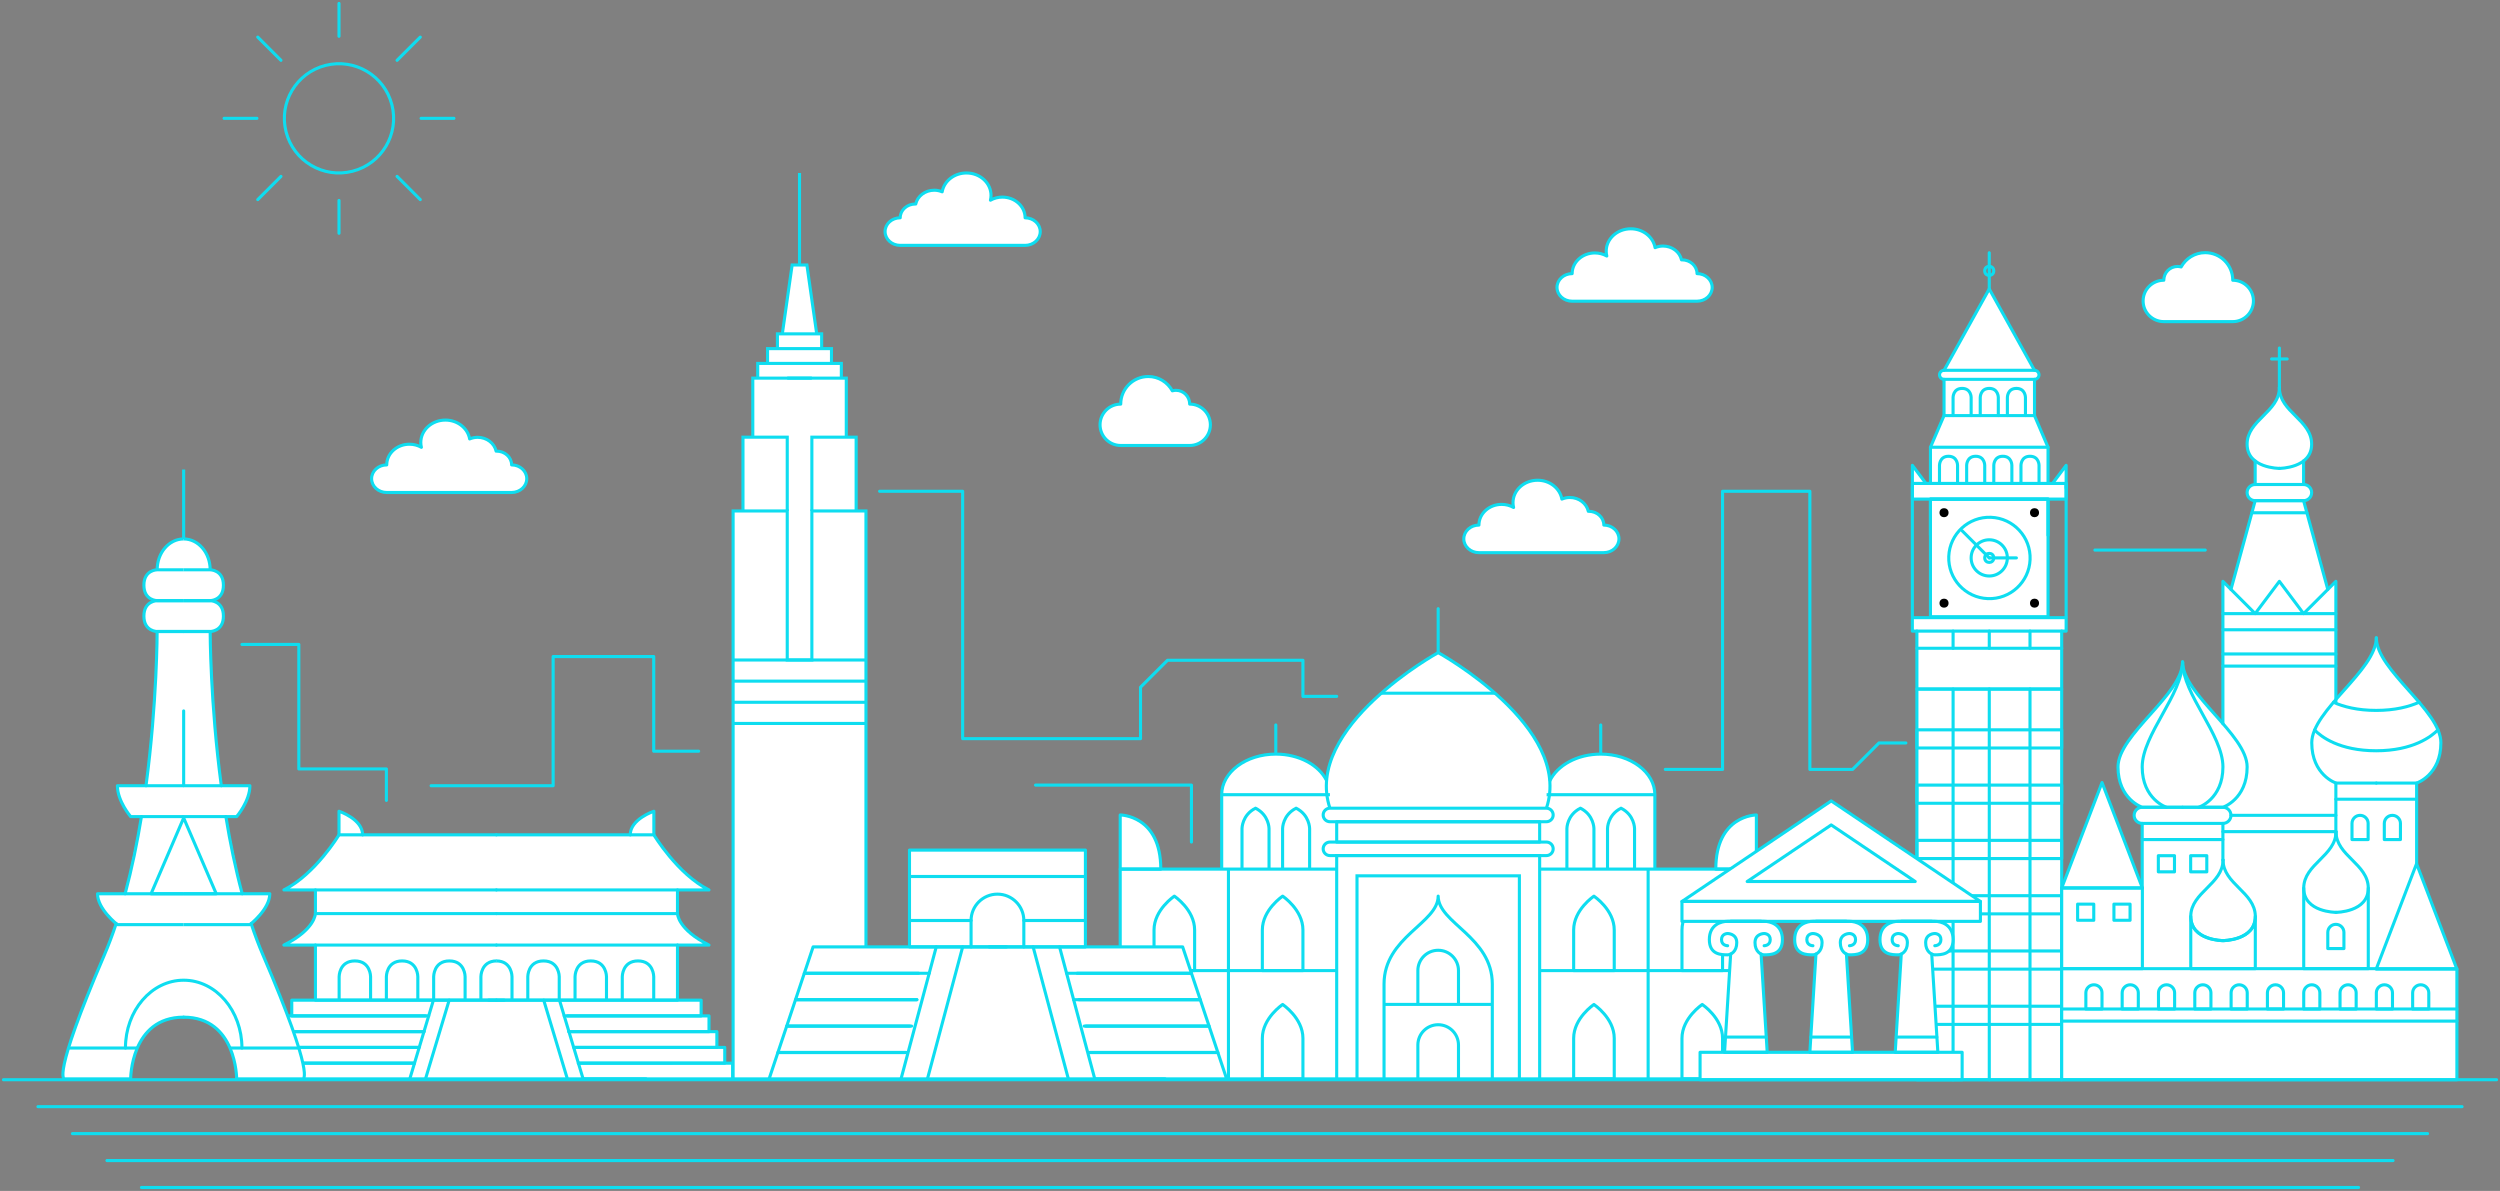 <?xml version="1.0" encoding="UTF-8"?>
<svg id="Layer_2" data-name="Layer 2" xmlns="http://www.w3.org/2000/svg" viewBox="0 0 725 345.37">
  <rect x="0" y="0" width="725" height="345.37" fill="#808080" stroke="none"/>
  <defs>
    <style>
      .cls-1, .cls-2, .cls-3, .cls-4, .cls-5 {
        stroke-width: 0.9px;
      }

      .cls-1, .cls-2, .cls-3, .cls-5 {
        fill: none;
      }

      .cls-1, .cls-2, .cls-5 {
        stroke: #0eddf0;
      }

      .cls-1, .cls-3, .cls-4, .cls-5 {
        stroke-linejoin: round;
      }

      .cls-6, .cls-7 {
        stroke-width: 0px;
      }

      .cls-7, .cls-4 {
        fill: white;
      }

      .cls-2 {
        stroke-miterlimit: 10;
      }

      .cls-3, .cls-4 {
        stroke: #0eddf0;
      }

      .cls-3, .cls-4, .cls-5 {
        stroke-linecap: round;
      }
    </style>
  </defs>
  <g id="OBJECTS">
    <g>
      <g>
        <path class="cls-7" d="m593.94,144.74v34.39h5.25v3.89h-1.29v130.1h-42v-48.09s0,0,0,0v-2.35s0-13.69,0-13.69h0v-3.13s0-12.91,0-12.91h0v-3.92s0-12.12,0-12.12h0v-4.7s0-12.39,0-12.39h0v-16.82s-1.31,0-1.31,0v-3.89h5.25v-34.39h-5.25v-9.8l3.94,5.25h1.31v-10.5l3.94-9.18v-10.51c-.73,0-1.31-.59-1.31-1.31s.59-1.31,1.32-1.31l13.11-23.59,13.12,23.59c.72,0,1.31.59,1.31,1.31s-.56,1.28-1.26,1.31l-.05,10.51,3.93,9.18h0v10.5h1.31l3.94-5.25v9.8h-5.25Z"/>
        <g>
          <g>
            <line class="cls-5" x1="599.18" y1="140.2" x2="599.18" y2="178.84"/>
            <line class="cls-5" x1="597.89" y1="188" x2="597.89" y2="183.02"/>
            <g>
              <path class="cls-5" d="m591.31,108.7c0-.72-.59-1.31-1.31-1.31h-26.23c-.72,0-1.31.59-1.31,1.31h0c0,.72.59,1.31,1.31,1.31h26.23c.72,0,1.31-.59,1.31-1.31h0Z"/>
              <path class="cls-5" d="m562.45,140.19v-5.25s0-2.62,2.62-2.62,2.62,2.62,2.62,2.62v5.25"/>
              <path class="cls-5" d="m570.33,140.19v-5.25s0-2.62,2.62-2.62,2.62,2.62,2.62,2.62v5.25"/>
              <path class="cls-5" d="m578.2,140.19v-5.25s0-2.62,2.62-2.62,2.62,2.62,2.62,2.62v5.25"/>
              <path class="cls-5" d="m566.39,120.51v-5.25s0-2.62,2.62-2.62,2.62,2.62,2.62,2.62v5.25"/>
              <path class="cls-5" d="m574.27,120.51v-5.25s0-2.62,2.62-2.62,2.62,2.62,2.62,2.62v5.25"/>
              <path class="cls-5" d="m582.14,120.51v-5.25s0-2.62,2.62-2.62,2.62,2.62,2.62,2.62v5.25"/>
              <path class="cls-5" d="m586.08,140.19v-5.25s0-2.62,2.62-2.62,2.62,2.62,2.62,2.62v5.25"/>
              <polyline class="cls-5" points="559.83 140.19 559.83 129.7 593.93 129.7 593.93 140.19"/>
              <polyline class="cls-5" points="559.83 155.24 559.83 144.75 593.93 144.75 593.93 155.24"/>
              <line class="cls-5" x1="554.58" y1="178.84" x2="554.58" y2="141.51"/>
              <polyline class="cls-5" points="554.59 141.5 554.59 134.95 558.52 140.19"/>
              <polyline class="cls-5" points="599.18 141.5 599.18 134.95 595.24 140.19"/>
              <polyline class="cls-5" points="559.83 129.7 563.77 120.52 590 120.52 593.93 129.7"/>
              <line class="cls-5" x1="563.77" y1="110.01" x2="563.77" y2="120.52"/>
              <line class="cls-5" x1="590.01" y1="110.01" x2="590.01" y2="120.52"/>
              <polyline class="cls-5" points="563.77 107.4 576.88 83.79 590 107.39"/>
              <line class="cls-5" x1="576.88" y1="83.8" x2="576.88" y2="73.31"/>
              <circle class="cls-5" cx="576.88" cy="78.55" r="1.31"/>
              <rect class="cls-5" x="559.83" y="144.74" width="34.1" height="34.1"/>
              <line class="cls-5" x1="555.89" y1="188" x2="555.9" y2="183.02"/>
              <rect class="cls-5" x="555.9" y="188" width="41.99" height="11.83"/>
              <rect class="cls-5" x="555.9" y="199.82" width="41.99" height="113.3"/>
              <rect class="cls-5" x="555.9" y="211.65" width="41.99" height="5.27"/>
              <rect class="cls-5" x="555.9" y="227.68" width="41.99" height="5.27"/>
              <rect class="cls-5" x="555.9" y="243.71" width="41.99" height="5.27"/>
              <rect class="cls-5" x="555.9" y="259.75" width="41.99" height="5.27"/>
              <rect class="cls-5" x="555.9" y="275.78" width="41.99" height="5.27"/>
              <rect class="cls-5" x="555.9" y="291.81" width="41.99" height="5.27"/>
              <line class="cls-5" x1="576.89" y1="188" x2="576.89" y2="183.02"/>
              <line class="cls-5" x1="566.39" y1="188" x2="566.4" y2="183.02"/>
              <line class="cls-5" x1="588.7" y1="188" x2="588.7" y2="183.02"/>
              <line class="cls-5" x1="576.89" y1="313.12" x2="576.89" y2="199.82"/>
              <line class="cls-5" x1="566.39" y1="313.12" x2="566.4" y2="199.82"/>
              <line class="cls-5" x1="588.7" y1="313.12" x2="588.7" y2="199.82"/>
              <circle class="cls-5" cx="576.88" cy="161.79" r="11.8" transform="translate(392.52 731.86) rotate(-87.74)"/>
              <circle class="cls-5" cx="576.88" cy="161.79" r="5.25"/>
              <circle class="cls-5" cx="576.88" cy="161.79" r="1.31"/>
              <line class="cls-5" x1="569.01" y1="153.92" x2="576.88" y2="161.79"/>
              <line class="cls-5" x1="584.75" y1="161.79" x2="576.88" y2="161.79"/>
              <circle class="cls-6" cx="563.77" cy="148.68" r="1.31"/>
              <circle class="cls-6" cx="590.01" cy="148.68" r="1.31"/>
              <circle class="cls-6" cx="563.77" cy="174.92" r="1.31"/>
              <circle class="cls-6" cx="590.01" cy="174.92" r="1.31"/>
            </g>
          </g>
          <rect class="cls-5" x="554.59" y="140.2" width="44.59" height="4.54"/>
          <rect class="cls-5" x="554.58" y="179.12" width="44.6" height="3.9"/>
        </g>
      </g>
      <path class="cls-7" d="m210.17,308.31v-4.56h-2.28v-4.57h-2.29v-4.56h-2.28v-4.57h-6.86v-15.99h9.13c-9.11-4.55-9.12-9.1-9.12-9.12v-6.86h9.13c-9.13-4.56-15.98-15.98-15.98-15.98v-6.83s-6.83,2.28-6.84,6.83h-77.62c0-4.55-6.84-6.83-6.84-6.83v6.83s-1.71,2.86-4.57,6.28c-2.85,3.43-6.85,7.42-11.41,9.7h9.13v6.86h0s0,4.56-9.13,9.12h9.13v15.99h-6.85v4.56h.05s-2.34,0-2.34,0v4.56h-2.28v4.56h.06s-2.34,0-2.34,0v4.56h-2.28v4.57h136.98v-4.57h-2.28Z"/>
      <g>
        <path class="cls-2" d="m112.05,290.08v-6.85s0-4.56,4.56-4.56,4.56,4.56,4.56,4.56v6.85"/>
        <path class="cls-2" d="m98.35,290.08v-6.85s0-4.56,4.56-4.56,4.56,4.56,4.56,4.56v6.85"/>
        <path class="cls-2" d="m125.76,290.08v-6.85s0-4.56,4.56-4.56,4.56,4.56,4.56,4.56v6.85"/>
        <path class="cls-2" d="m139.46,290.08v-6.85s0-4.56,4.56-4.56"/>
        <path class="cls-5" d="m143.96,264.94h-52.5s0,4.56-9.13,9.13h61.63"/>
        <path class="cls-5" d="m143.96,242.1h-45.65s-6.85,11.41-15.98,15.98h61.63"/>
        <polyline class="cls-5" points="91.47 274.06 91.47 290.04 143.96 290.04"/>
        <line class="cls-5" x1="91.47" y1="264.93" x2="91.47" y2="258.09"/>
        <path class="cls-5" d="m98.31,242.11v-6.85s6.85,2.28,6.85,6.85"/>
        <polyline class="cls-5" points="123.39 294.61 84.61 294.61 84.61 290.05 146.23 290.05"/>
        <polyline class="cls-5" points="122.95 299.18 82.32 299.18 82.32 294.61 124.32 294.61"/>
        <polyline class="cls-5" points="121.11 303.75 80.04 303.75 80.04 299.18 122.95 299.18"/>
        <polyline class="cls-5" points="120.2 308.32 77.76 308.31 77.76 303.75 121.57 303.75"/>
        <polyline class="cls-5" points="187.34 312.88 75.47 312.88 75.47 308.32 120.2 308.32"/>
        <line class="cls-5" x1="130.26" y1="290.05" x2="123.4" y2="312.87"/>
        <line class="cls-5" x1="125.69" y1="290.05" x2="118.84" y2="312.87"/>
        <path class="cls-2" d="m175.88,290.08v-6.85s0-4.56-4.56-4.56c-4.56,0-4.56,4.56-4.56,4.56v6.85"/>
        <path class="cls-2" d="m189.58,290.08v-6.85s0-4.56-4.56-4.56-4.56,4.56-4.56,4.56v6.85"/>
        <path class="cls-2" d="m162.18,290.08v-6.85s0-4.56-4.56-4.56c-4.56,0-4.56,4.56-4.56,4.56v6.85"/>
        <path class="cls-2" d="m148.48,290.08v-6.85s0-4.56-4.56-4.56"/>
        <path class="cls-5" d="m143.97,264.94h52.5s0,4.56,9.13,9.13h-61.63"/>
        <path class="cls-5" d="m143.97,242.1h45.65s6.85,11.41,15.98,15.98h-61.63"/>
        <polyline class="cls-5" points="196.47 274.06 196.47 290.04 143.97 290.04"/>
        <line class="cls-5" x1="196.47" y1="264.93" x2="196.47" y2="258.09"/>
        <path class="cls-5" d="m189.62,242.11v-6.85s-6.85,2.28-6.85,6.85"/>
        <polyline class="cls-5" points="164.54 294.61 203.33 294.61 203.33 290.05 141.7 290.05"/>
        <polyline class="cls-5" points="164.99 299.18 205.61 299.18 205.61 294.61 163.62 294.61"/>
        <polyline class="cls-5" points="166.82 303.75 207.89 303.75 207.89 299.18 164.99 299.18"/>
        <polyline class="cls-5" points="167.73 308.32 210.18 308.31 210.18 303.75 166.36 303.75"/>
        <polyline class="cls-5" points="169.11 312.88 212.46 312.88 212.46 308.32 167.73 308.32"/>
        <line class="cls-5" x1="157.68" y1="290.05" x2="164.53" y2="312.87"/>
        <line class="cls-5" x1="162.25" y1="290.05" x2="169.1" y2="312.87"/>
      </g>
      <g>
        <polygon class="cls-7" points="251.13 148.19 251.13 312.88 212.6 312.88 212.6 148.19 215.46 148.19 215.46 126.78 218.31 126.78 218.31 109.66 219.74 109.66 219.74 105.39 222.59 105.39 222.59 101.1 225.45 101.1 225.45 96.82 226.87 96.82 229.72 76.85 234 76.85 236.85 96.82 238.28 96.82 238.28 101.1 241.13 101.1 241.13 105.39 243.99 105.39 243.99 109.66 245.42 109.66 245.42 126.78 248.27 126.78 248.27 148.19 251.13 148.19"/>
        <g>
          <line class="cls-2" x1="212.6" y1="191.4" x2="251.13" y2="191.4"/>
          <line class="cls-2" x1="212.6" y1="197.53" x2="251.13" y2="197.53"/>
          <line class="cls-2" x1="212.6" y1="203.66" x2="251.13" y2="203.66"/>
          <line class="cls-2" x1="212.6" y1="209.8" x2="251.13" y2="209.8"/>
          <polyline class="cls-2" points="215.46 148.18 215.46 126.78 228.3 126.78 228.3 148.18"/>
          <polyline class="cls-2" points="218.31 126.78 218.31 109.66 235.43 109.66"/>
          <polygon class="cls-2" points="251.13 312.88 251.13 148.18 235.44 148.18 235.44 191.4 228.3 191.4 228.3 148.18 212.6 148.18 212.6 312.88 251.13 312.88"/>
          <polyline class="cls-2" points="248.28 148.18 248.28 126.78 235.44 126.78 235.44 148.18"/>
          <polyline class="cls-2" points="245.42 126.78 245.42 109.66 228.3 109.66"/>
          <polyline class="cls-2" points="219.74 109.67 219.74 105.39 243.99 105.39 243.99 109.67"/>
          <polyline class="cls-2" points="222.59 105.39 222.59 101.1 241.13 101.1 241.13 105.39"/>
          <polyline class="cls-2" points="225.45 101.1 225.45 96.82 238.28 96.82 238.28 101.1"/>
          <polyline class="cls-2" points="226.87 96.83 229.72 76.85 234 76.85 236.85 96.82"/>
          <line class="cls-2" x1="231.86" y1="76.86" x2="231.86" y2="50.16"/>
        </g>
      </g>
      <g>
        <path class="cls-7" d="m509.35,236.34v76.55h-184.49v-76.55s11.77,0,11.77,15.7h17.66v-21.58c0-6.5,7.03-11.77,15.7-11.77,6.79,0,12.55,3.23,14.75,7.76,1.55-20.24,32.34-37.19,32.34-37.19,0,0,30.91,17.02,32.35,37.31,2.14-4.59,7.96-7.88,14.8-7.88,8.67,0,15.7,5.27,15.7,11.77v21.58h17.67c0-15.7,11.77-15.7,11.77-15.7Z"/>
        <g>
          <polyline class="cls-2" points="387.64 312.86 387.64 248.11 446.5 248.11 446.5 312.86"/>
          <polyline class="cls-2" points="393.53 312.86 393.53 253.99 440.62 253.99 440.62 312.86"/>
          <path class="cls-1" d="m432.77,312.86s0-13.73,0-27.47c0-13.73-15.7-17.66-15.7-25.51h0c0,7.85-15.7,11.77-15.7,25.51v27.47"/>
          <line class="cls-1" x1="401.37" y1="291.28" x2="432.76" y2="291.28"/>
          <path class="cls-1" d="m411.18,291.28v-9.81c0-3.25,2.64-5.89,5.89-5.89s5.89,2.64,5.89,5.89v9.81"/>
          <path class="cls-1" d="m411.18,312.87v-9.81c0-3.25,2.64-5.89,5.89-5.89s5.89,2.64,5.89,5.89v9.81"/>
          <path class="cls-1" d="m450.42,246.16c0-1.08-.88-1.96-1.96-1.96h-62.78c-1.08,0-1.96.88-1.96,1.96h0c0,1.08.88,1.96,1.96,1.96h62.78c1.08,0,1.96-.88,1.96-1.96h0Z"/>
          <path class="cls-1" d="m450.42,236.34c0-1.08-.88-1.96-1.96-1.96h-62.78c-1.08,0-1.96.88-1.96,1.96h0c0,1.08.88,1.96,1.96,1.96h62.78c1.08,0,1.96-.88,1.96-1.96h0Z"/>
          <rect class="cls-1" x="387.64" y="238.31" width="58.86" height="5.89"/>
          <path class="cls-1" d="m448.46,234.38c7.85-23.54-31.39-45.12-31.39-45.12,0,0-39.24,21.58-31.39,45.12"/>
          <line class="cls-1" x1="400.58" y1="201.03" x2="433.55" y2="201.03"/>
          <path class="cls-1" d="m340.55,281.47h5.89s0-11.77,0-11.77c0-5.89-5.88-9.81-5.88-9.81,0,0-5.89,3.92-5.89,9.81v11.77h5.89"/>
          <path class="cls-1" d="m371.96,281.47h5.89s0-11.77,0-11.77c0-5.89-5.88-9.81-5.88-9.81,0,0-5.89,3.92-5.89,9.81v11.77h5.89"/>
          <line class="cls-1" x1="356.25" y1="252.04" x2="356.25" y2="312.86"/>
          <line class="cls-1" x1="324.86" y1="281.47" x2="387.64" y2="281.47"/>
          <path class="cls-1" d="m340.55,312.88h5.89s0-11.77,0-11.77c0-5.89-5.88-9.81-5.88-9.81,0,0-5.89,3.92-5.89,9.81v11.77h5.89"/>
          <path class="cls-1" d="m371.96,312.88h5.89s0-11.77,0-11.77c0-5.89-5.88-9.81-5.88-9.81,0,0-5.89,3.92-5.89,9.81v11.77h5.89"/>
          <polyline class="cls-1" points="387.64 252.04 324.86 252.04 324.86 312.86 324.86 312.88 446.5 312.88"/>
          <path class="cls-1" d="m324.86,252.04v-15.7s11.77,0,11.77,15.7h-11.77Z"/>
          <path class="cls-1" d="m493.66,281.47h-5.89v-11.77c0-5.89,5.88-9.81,5.88-9.81,0,0,5.89,3.92,5.89,9.81v11.77h-5.89"/>
          <path class="cls-1" d="m462.25,281.47h-5.89v-11.77c0-5.89,5.88-9.81,5.88-9.81,0,0,5.89,3.92,5.89,9.81v11.77h-5.89"/>
          <line class="cls-1" x1="477.96" y1="252.04" x2="477.96" y2="312.86"/>
          <line class="cls-1" x1="509.35" y1="281.47" x2="446.57" y2="281.47"/>
          <path class="cls-1" d="m493.66,312.88h-5.89v-11.77c0-5.89,5.88-9.81,5.88-9.81,0,0,5.89,3.92,5.89,9.81v11.77h-5.89"/>
          <path class="cls-1" d="m462.25,312.88h-5.89v-11.77c0-5.89,5.88-9.81,5.88-9.81,0,0,5.89,3.92,5.89,9.81v11.77h-5.89"/>
          <polyline class="cls-1" points="446.57 252.04 509.35 252.04 509.35 312.86 509.35 312.88 446.57 312.88"/>
          <path class="cls-1" d="m509.35,252.04v-15.7s-11.77,0-11.77,15.7h11.77Z"/>
          <path class="cls-1" d="m368.02,252.04v-11.77s0-3.92-3.92-5.89h0c-3.92,1.96-3.92,5.89-3.92,5.89v11.77"/>
          <path class="cls-1" d="m379.79,252.04v-11.77s0-3.92-3.92-5.89h0c-3.92,1.96-3.92,5.89-3.92,5.89v11.77"/>
          <path class="cls-1" d="m354.29,252.04v-21.58c0-6.5,7.03-11.77,15.7-11.77,6.76,0,12.53,3.2,14.73,7.7"/>
          <line class="cls-5" x1="369.98" y1="218.19" x2="369.98" y2="210.24"/>
          <line class="cls-5" x1="464.21" y1="218.19" x2="464.21" y2="210.24"/>
          <line class="cls-1" x1="354.29" y1="230.46" x2="385.68" y2="230.46"/>
          <path class="cls-1" d="m466.18,252.04v-11.77s0-3.92,3.92-5.89h0c3.92,1.96,3.92,5.89,3.92,5.89v11.77"/>
          <path class="cls-1" d="m454.4,252.04v-11.77s0-3.92,3.92-5.89h0c3.92,1.96,3.92,5.89,3.92,5.89v11.77"/>
          <path class="cls-1" d="m449.43,226.49c2.17-4.54,7.97-7.8,14.78-7.8,8.67,0,15.7,5.27,15.7,11.77v21.58"/>
          <line class="cls-1" x1="479.91" y1="230.46" x2="448.52" y2="230.46"/>
        </g>
        <line class="cls-5" x1="417.07" y1="189.26" x2="417.07" y2="176.53"/>
      </g>
      <g>
        <polygon class="cls-7" points="355.73 312.88 223.04 312.88 235.8 274.6 263.75 274.6 263.75 246.54 314.77 246.54 314.77 274.6 342.97 274.6 355.73 312.88"/>
        <g>
          <polyline class="cls-5" points="266.39 282.25 233.25 282.25 235.8 274.6 291.92 274.6"/>
          <polyline class="cls-5" points="265.89 289.91 230.7 289.91 233.25 282.25 269.47 282.25"/>
          <polyline class="cls-5" points="263.84 297.57 228.15 297.57 230.7 289.91 265.89 289.91"/>
          <polyline class="cls-5" points="262.83 305.23 225.59 305.22 228.15 297.57 264.36 297.57"/>
          <polyline class="cls-5" points="337.87 312.88 223.04 312.88 225.59 305.23 262.83 305.23"/>
          <line class="cls-5" x1="279.17" y1="274.6" x2="268.96" y2="312.87"/>
          <line class="cls-5" x1="271.51" y1="274.6" x2="261.3" y2="312.87"/>
          <polyline class="cls-5" points="312.38 282.25 345.52 282.25 342.97 274.6 286.86 274.6"/>
          <polyline class="cls-5" points="312.88 289.91 348.08 289.91 345.52 282.25 309.31 282.25"/>
          <polyline class="cls-5" points="314.93 297.57 350.63 297.57 348.08 289.91 311.35 289.91"/>
          <polyline class="cls-5" points="315.95 305.23 353.18 305.22 350.63 297.57 314.42 297.57"/>
          <polyline class="cls-5" points="317.49 312.88 355.73 312.88 353.18 305.23 315.95 305.23"/>
          <line class="cls-5" x1="299.61" y1="274.6" x2="309.82" y2="312.87"/>
          <line class="cls-5" x1="307.27" y1="274.6" x2="317.48" y2="312.87"/>
          <rect class="cls-5" x="263.75" y="246.53" width="51.02" height="28.07"/>
          <line class="cls-5" x1="314.77" y1="254.19" x2="263.75" y2="254.19"/>
          <path class="cls-5" d="m281.61,274.6v-7.65c0-4.23,3.43-7.65,7.65-7.65s7.65,3.43,7.65,7.65v7.65"/>
          <line class="cls-5" x1="263.75" y1="266.95" x2="281.61" y2="266.95"/>
          <line class="cls-5" x1="296.93" y1="266.95" x2="314.79" y2="266.95"/>
        </g>
      </g>
      <g>
        <path class="cls-7" d="m574.32,261.41l-43.28-29.14-43.27,29.14v5.77h13.23c-1.77,0-5.3.89-5.3,5.3s3.53,4.42,5.3,4.42c.24,0,.56-.08.89-.23l-1.77,28.5h-7.1v7.94h76v-7.94h-7.04l-1.8-28.52c.34.16.66.25.91.25,1.76,0,5.29,0,5.29-4.42s-3.53-5.3-5.29-5.3h13.23v-5.77Zm-49.46,43.76h-12.38l-1.77-28.5c.33.15.64.23.89.23,1.76,0,5.3,0,5.3-4.42s-3.54-5.3-5.3-5.3h14.15c-1.77,0-5.3.89-5.3,5.3s3.53,4.42,5.3,4.42c.25,0,.58-.09.91-.25l-1.8,28.52Zm24.74,0h-12.38l-1.76-28.5c.32.15.64.23.88.23,1.76,0,5.29,0,5.29-4.42s-3.53-5.3-5.29-5.3h14.15c-1.77,0-5.3.89-5.3,5.3s3.53,4.42,5.3,4.42c.24,0,.54-.07.87-.22l-1.75,28.49Z"/>
        <g>
          <path class="cls-5" d="m525.75,274.26s-1.77,0-1.77-1.77,1.77-1.77,1.77-1.77c0,0,2.65,0,2.65,2.65s-1.77,3.53-2.65,3.53c-1.77,0-5.3,0-5.3-4.42s3.53-5.3,5.3-5.3h9.71"/>
          <path class="cls-5" d="m536.34,274.26s1.77,0,1.77-1.77-1.77-1.77-1.77-1.77c0,0-2.65,0-2.65,2.65,0,2.65,1.77,3.53,2.65,3.53,1.77,0,5.3,0,5.3-4.42,0-4.42-3.53-5.3-5.3-5.3h-9.71"/>
          <polyline class="cls-5" points="526.63 276.68 524.86 305.17 537.24 305.17 535.46 276.68"/>
          <rect class="cls-5" x="493.02" y="305.17" width="76" height="7.95"/>
          <line class="cls-5" x1="525.17" y1="300.75" x2="536.93" y2="300.75"/>
          <path class="cls-5" d="m550.49,274.26s-1.77,0-1.77-1.77,1.77-1.77,1.77-1.77c0,0,2.65,0,2.65,2.65s-1.77,3.53-2.65,3.53c-1.77,0-5.3,0-5.3-4.42s3.53-5.3,5.3-5.3h9.71"/>
          <path class="cls-5" d="m561.09,274.26s1.77,0,1.77-1.77-1.77-1.77-1.77-1.77c0,0-2.65,0-2.65,2.65,0,2.65,1.77,3.53,2.65,3.53,1.77,0,5.3,0,5.3-4.42,0-4.42-3.53-5.3-5.3-5.3h-9.71"/>
          <polyline class="cls-5" points="551.37 276.68 549.61 305.17 561.98 305.17 560.2 276.68"/>
          <line class="cls-5" x1="549.91" y1="300.75" x2="561.67" y2="300.75"/>
          <path class="cls-5" d="m501.01,274.26s-1.77,0-1.77-1.77,1.77-1.77,1.77-1.77c0,0,2.65,0,2.65,2.65s-1.77,3.53-2.65,3.53c-1.77,0-5.3,0-5.3-4.42s3.53-5.3,5.3-5.3h9.71"/>
          <path class="cls-5" d="m511.6,274.26s1.77,0,1.77-1.77-1.77-1.77-1.77-1.77c0,0-2.65,0-2.65,2.65,0,2.65,1.77,3.53,2.65,3.53,1.77,0,5.3,0,5.3-4.42,0-4.42-3.53-5.3-5.3-5.3h-9.71"/>
          <polyline class="cls-5" points="501.89 276.68 500.12 305.17 512.49 305.17 510.72 276.68"/>
          <line class="cls-5" x1="500.43" y1="300.75" x2="512.19" y2="300.75"/>
          <polygon class="cls-5" points="487.77 261.42 574.32 261.42 531.05 232.27 487.77 261.42"/>
          <polygon class="cls-5" points="506.68 255.64 531.05 239.23 555.41 255.64 506.68 255.64"/>
          <rect class="cls-5" x="487.77" y="261.42" width="86.55" height="5.78"/>
        </g>
      </g>
      <g>
        <g>
          <g>
            <path class="cls-7" d="m41.02,236.81c-1.22,7.47-2.77,15.09-4.74,22.39l4.74-22.39Z"/>
            <path class="cls-7" d="m86.66,303.93c-1.6-5.25-4.65-13.6-10.34-26.84-1.26-2.95-2.42-6.03-3.49-9.23,1.25-1.06,5.41-4.87,5.41-8.67h-8c-1.97-7.3-3.52-14.92-4.74-22.39h3.13s3.84-4.48,3.84-8.95h-8.3c-3.22-24.18-3.22-44.71-3.22-44.71,0,0,3.84,0,3.84-4.48s-3.84-4.48-3.84-4.48h-.03.03s3.84,0,3.84-4.48-3.84-4.47-3.84-4.47c0-4.94-3.44-8.95-7.69-8.95s-7.68,4.01-7.68,8.95c0,0-3.84,0-3.84,4.47s3.84,4.48,3.84,4.48h.03s-.03,0-.03,0c0,0-3.84,0-3.84,4.48s3.84,4.48,3.84,4.48c0,0,0,20.54-3.23,44.71h-8.29c0,4.48,3.84,8.95,3.84,8.95h3.13c-1.22,7.47-2.77,15.09-4.74,22.39h-8c0,3.8,4.16,7.6,5.41,8.66-1.07,3.2-2.22,6.29-3.49,9.24-5.69,13.24-8.75,21.59-10.33,26.84-2.72,8.95-1.19,8.95-1.19,8.95h19.21s0-4.48,1.92-8.95c1.93-4.48,5.77-8.95,13.45-8.95s11.53,4.48,13.45,8.95c1.93,4.48,1.93,8.95,1.93,8.95h19.21s1.53,0-1.19-8.95Zm-42.85-44.74l9.45-22,9.46,22h-18.91Z"/>
            <path class="cls-7" d="m70.24,259.19c-1.97-7.3-3.52-14.92-4.74-22.39l4.74,22.39Z"/>
          </g>
          <polygon class="cls-7" points="62.72 259.19 43.81 259.19 53.26 237.19 62.72 259.19"/>
        </g>
        <g>
          <g>
            <path class="cls-5" d="m33.69,267.85c-1.06,3.2-2.22,6.3-3.49,9.24-15.37,35.79-11.53,35.79-11.53,35.79h19.22s0-17.9,15.37-17.9"/>
            <path class="cls-5" d="m41.02,236.8c-1.22,7.47-2.77,15.09-4.74,22.39"/>
            <path class="cls-5" d="m53.26,183.14h-7.69s0,20.54-3.23,44.72"/>
            <path class="cls-2" d="m53.26,183.14h-7.69s-3.84,0-3.84-4.47,3.84-4.47,3.84-4.47h7.69"/>
            <path class="cls-2" d="m53.26,174.18h-7.69s-3.84,0-3.84-4.47,3.84-4.47,3.84-4.47h7.69"/>
            <path class="cls-2" d="m45.58,165.24c0-4.94,3.44-8.95,7.69-8.95"/>
            <line class="cls-2" x1="19.86" y1="303.93" x2="39.81" y2="303.93"/>
            <path class="cls-1" d="m53.26,268.14h-19.22s-5.76-4.47-5.76-8.95h24.98"/>
            <path class="cls-1" d="m53.26,236.81h-15.37s-3.84-4.47-3.84-8.95h19.21"/>
            <path class="cls-5" d="m72.83,267.85c1.06,3.2,2.22,6.3,3.49,9.24,15.37,35.79,11.53,35.79,11.53,35.79h-19.22s0-17.9-15.37-17.9"/>
            <path class="cls-5" d="m65.5,236.8c1.22,7.47,2.77,15.09,4.74,22.39"/>
            <path class="cls-5" d="m53.26,183.14h7.69s0,20.54,3.23,44.72"/>
            <path class="cls-2" d="m53.26,183.14h7.69s3.84,0,3.84-4.47-3.84-4.47-3.84-4.47h-7.69"/>
            <path class="cls-2" d="m53.26,174.18h7.69s3.84,0,3.84-4.47-3.84-4.47-3.84-4.47h-7.69"/>
            <path class="cls-2" d="m60.95,165.24c0-4.94-3.44-8.95-7.69-8.95"/>
            <line class="cls-2" x1="86.66" y1="303.93" x2="66.71" y2="303.93"/>
            <path class="cls-1" d="m53.26,268.14h19.22s5.76-4.47,5.76-8.95h-24.98"/>
            <path class="cls-5" d="m53.26,236.81h15.37s3.84-4.47,3.84-8.95h-19.21v-21.69"/>
            <line class="cls-2" x1="53.26" y1="136.16" x2="53.26" y2="156.29"/>
            <path class="cls-5" d="m70.16,303.93c0-10.86-7.56-19.67-16.89-19.67s-16.89,8.8-16.89,19.67"/>
          </g>
          <polygon class="cls-5" points="53.26 237.19 43.81 259.19 62.71 259.19 53.26 237.19"/>
        </g>
      </g>
      <g>
        <path class="cls-7" d="m712.45,280.91l-11.63-30.4v-23.42h0s.03,0,.03,0c0,0,7.02-2.34,7.02-11.7,0-1.2-.31-2.45-.85-3.72h0s0,0,0,0c-1.1-2.58-3.14-5.28-5.47-8.02h0s0,0,0,0c-5.43-6.39-12.4-12.97-12.4-18.68h-.01c0,5.48-6.41,11.76-11.73,17.9v-34.28s-2.34,2.34-2.34,2.34l-.03.03v-.03h.03l-7.02-25.74h0c1.29,0,2.34-1.05,2.34-2.34s-1.05-2.34-2.34-2.34v-6.83h0c1.34-1.04,2.34-2.58,2.34-4.87,0-7.02-9.36-9.36-9.36-16.38,0,7.02-9.36,9.36-9.36,16.38,0,2.29,1,3.83,2.34,4.87h0v6.83c-1.29,0-2.34,1.05-2.34,2.34s1.05,2.34,2.34,2.34h0l-7.02,25.74-2.34-2.34v41.26c-4.78-5.51-10.41-11.13-11.5-16.18l-.19-1.67c0,.08,0,.16,0,.24,0-.08-.01-.16-.01-.24h-.01c0,.08-.01.17-.02.25,0-.08,0-.17,0-.25l-.19,1.67c-1.95,9.05-18.53,19.94-18.53,28.75,0,9.36,7.02,11.7,7.02,11.7h0c-1.29,0-2.34,1.05-2.34,2.34s1.05,2.34,2.34,2.34v18.58l-11.65-30.44-11.7,30.57v55.61h114.61v-32.21h-.05Z"/>
        <g>
          <g>
            <g>
              <path class="cls-5" d="m632.94,234.11h-11.7s-7.02-2.34-7.02-11.7,18.72-21.06,18.72-30.42"/>
              <path class="cls-5" d="m628.26,234.11s-7.02-2.34-7.02-11.7,11.7-21.06,11.7-30.42"/>
              <path class="cls-5" d="m632.95,234.11h11.7s7.02-2.34,7.02-11.7-18.72-21.06-18.72-30.42"/>
              <path class="cls-5" d="m637.63,234.11s7.02-2.34,7.02-11.7c0-9.36-11.7-21.06-11.7-30.42"/>
              <path class="cls-5" d="m646.98,236.45c0-1.29-1.05-2.34-2.34-2.34h-23.4c-1.29,0-2.34,1.05-2.34,2.34h0c0,1.29,1.05,2.34,2.34,2.34h23.4c1.29,0,2.34-1.05,2.34-2.34h0Z"/>
              <line class="cls-5" x1="621.24" y1="238.79" x2="621.24" y2="257.51"/>
              <line class="cls-5" x1="644.64" y1="238.79" x2="644.64" y2="249.38"/>
              <line class="cls-5" x1="621.24" y1="243.47" x2="644.64" y2="243.47"/>
              <g>
                <path class="cls-5" d="m689.13,227.09h-11.7s-7.02-2.34-7.02-11.7,18.72-21.06,18.72-30.42"/>
                <path class="cls-5" d="m689.14,227.09h11.7s7.02-2.34,7.02-11.7c0-9.36-18.72-21.06-18.72-30.42"/>
                <path class="cls-5" d="m671.24,211.71c1.9,1.94,7.16,6.01,17.86,6.01s16.05-4.15,17.91-6.07"/>
                <path class="cls-5" d="m676.72,203.67c2.9,1.29,6.94,2.35,12.38,2.35s9.54-1.07,12.44-2.37"/>
                <line class="cls-5" x1="677.4" y1="227.09" x2="677.4" y2="242.22"/>
                <line class="cls-5" x1="700.82" y1="227.09" x2="700.82" y2="250.47"/>
                <line class="cls-5" x1="677.4" y1="231.77" x2="700.8" y2="231.77"/>
                <path class="cls-5" d="m686.76,238.79h0c0-1.29-1.05-2.34-2.34-2.34h0c-1.29,0-2.34,1.05-2.34,2.34h0v4.68h4.68v-4.68Z"/>
                <path class="cls-5" d="m679.74,270.4h0c0-1.29-1.05-2.34-2.34-2.34h0c-1.29,0-2.34,1.05-2.34,2.34h0v4.68h4.68v-4.68Z"/>
                <path class="cls-5" d="m696.13,238.79h0c0-1.29-1.05-2.34-2.34-2.34h0c-1.29,0-2.34,1.05-2.34,2.34h0v4.68h4.68v-4.68Z"/>
              </g>
              <rect class="cls-5" x="625.92" y="248.15" width="4.68" height="4.68"/>
              <rect class="cls-5" x="602.51" y="262.2" width="4.68" height="4.68"/>
              <rect class="cls-5" x="613.04" y="262.2" width="4.68" height="4.68"/>
              <rect class="cls-5" x="635.29" y="248.15" width="4.68" height="4.68"/>
              <polyline class="cls-5" points="644.64 209.85 644.64 177.95 677.4 177.95 677.4 203.69"/>
              <polyline class="cls-5" points="644.64 177.95 644.64 168.59 654 177.95 661.02 168.59 668.04 177.95 677.4 168.59 677.4 177.95"/>
              <line class="cls-5" x1="644.64" y1="182.63" x2="677.4" y2="182.63"/>
              <line class="cls-5" x1="644.64" y1="189.65" x2="677.4" y2="189.65"/>
              <line class="cls-5" x1="644.64" y1="193.17" x2="677.4" y2="193.17"/>
              <line class="cls-5" x1="644.64" y1="241.17" x2="677.4" y2="241.17"/>
              <polyline class="cls-5" points="646.98 170.93 654 145.19 668.04 145.19 675.06 170.93"/>
              <path class="cls-5" d="m670.38,142.85c0-1.29-1.05-2.34-2.34-2.34h-14.04c-1.29,0-2.34,1.05-2.34,2.34h0c0,1.29,1.05,2.34,2.34,2.34h14.04c1.29,0,2.34-1.05,2.34-2.34h0Z"/>
              <line class="cls-5" x1="654" y1="140.51" x2="654" y2="133.68"/>
              <line class="cls-5" x1="668.04" y1="140.51" x2="668.04" y2="133.68"/>
              <path class="cls-5" d="m661.02,135.83s-9.36,0-9.36-7.02,9.36-9.36,9.36-16.38"/>
              <path class="cls-5" d="m661.02,135.83s9.36,0,9.36-7.02c0-7.02-9.36-9.36-9.36-16.38"/>
              <line class="cls-5" x1="646.98" y1="236.45" x2="677.4" y2="236.45"/>
              <g>
                <path class="cls-5" d="m644.68,249.38c0,7-9.3,9.35-9.36,16.32v.06c0,7.02,9.36,7.02,9.36,7.02"/>
                <path class="cls-5" d="m644.68,249.38c0,7,9.3,9.35,9.36,16.32v.06c0,7.02-9.36,7.02-9.36,7.02"/>
              </g>
              <g>
                <path class="cls-5" d="m677.44,264.58s-9.36,0-9.36-7.02,9.36-9.36,9.36-16.38"/>
                <path class="cls-5" d="m677.44,264.58s9.36,0,9.36-7.02c0-7.02-9.36-9.36-9.36-16.38"/>
              </g>
              <polyline class="cls-5" points="686.8 257.57 686.8 280.91 668.08 280.91 668.08 257.57"/>
            </g>
            <line class="cls-5" x1="653.04" y1="148.7" x2="669" y2="148.7"/>
            <polygon class="cls-5" points="621.29 257.51 609.59 226.94 597.89 257.51 621.29 257.51"/>
            <polygon class="cls-5" points="712.5 281.04 700.8 250.47 689.1 281.04 712.5 281.04"/>
            <rect class="cls-5" x="597.89" y="257.51" width="23.4" height="23.4"/>
            <path class="cls-5" d="m654.04,265.76v15.15h-18.72v-15.15c0,7.02,9.36,7.02,9.36,7.02,0,0,9.36,0,9.36-7.02Z"/>
            <rect class="cls-5" x="597.89" y="280.91" width="114.61" height="32.21"/>
            <path class="cls-5" d="m609.58,287.93h0c0-1.29-1.05-2.34-2.34-2.34h0c-1.29,0-2.34,1.05-2.34,2.34h0v4.68h4.68v-4.68Z"/>
            <path class="cls-5" d="m620.11,287.93h0c0-1.29-1.05-2.34-2.34-2.34h0c-1.29,0-2.34,1.05-2.34,2.34h0v4.68h4.68v-4.68Z"/>
            <path class="cls-5" d="m630.64,287.93h0c0-1.29-1.05-2.34-2.34-2.34h0c-1.29,0-2.34,1.05-2.34,2.34h0v4.68h4.68v-4.68Z"/>
            <path class="cls-5" d="m641.17,287.93h0c0-1.29-1.05-2.34-2.34-2.34h0c-1.29,0-2.34,1.05-2.34,2.34h0v4.68h4.68v-4.68Z"/>
            <path class="cls-5" d="m651.7,287.93h0c0-1.29-1.05-2.34-2.34-2.34h0c-1.29,0-2.34,1.05-2.34,2.34h0v4.68h4.68v-4.68Z"/>
            <path class="cls-5" d="m662.23,287.93h0c0-1.29-1.05-2.34-2.34-2.34h0c-1.29,0-2.34,1.05-2.34,2.34h0v4.68h4.68v-4.68Z"/>
            <path class="cls-5" d="m672.76,287.93h0c0-1.29-1.05-2.34-2.34-2.34h0c-1.29,0-2.34,1.05-2.34,2.34h0v4.68h4.68v-4.68Z"/>
            <path class="cls-5" d="m683.29,287.93h0c0-1.29-1.05-2.34-2.34-2.34h0c-1.29,0-2.34,1.05-2.34,2.34h0v4.68h4.68v-4.68Z"/>
            <path class="cls-5" d="m693.82,287.93h0c0-1.29-1.05-2.34-2.34-2.34h0c-1.29,0-2.34,1.05-2.34,2.34h0v4.68h4.68v-4.68Z"/>
            <path class="cls-5" d="m704.35,287.93h0c0-1.29-1.05-2.34-2.34-2.34h0c-1.29,0-2.34,1.05-2.34,2.34h0v4.68h4.68v-4.68Z"/>
            <line class="cls-5" x1="597.89" y1="292.61" x2="712.5" y2="292.61"/>
            <line class="cls-5" x1="597.89" y1="296.12" x2="712.5" y2="296.12"/>
          </g>
          <line class="cls-5" x1="661.02" y1="112.43" x2="661.02" y2="100.93"/>
          <line class="cls-5" x1="658.76" y1="104.1" x2="663.28" y2="104.1"/>
        </g>
      </g>
    </g>
    <g>
      <line class="cls-5" x1="1" y1="313.12" x2="724" y2="313.12"/>
      <line class="cls-5" x1="11.01" y1="320.93" x2="713.99" y2="320.93"/>
      <line class="cls-5" x1="21.01" y1="328.75" x2="703.99" y2="328.75"/>
      <line class="cls-5" x1="31.02" y1="336.56" x2="693.98" y2="336.56"/>
      <line class="cls-5" x1="41.02" y1="344.37" x2="683.98" y2="344.37"/>
    </g>
    <g>
      <polyline class="cls-5" points="255.09 142.47 279.17 142.47 279.17 214.21 330.75 214.21 330.75 199.3 338.57 191.48 377.85 191.48 377.85 201.95 387.64 201.95"/>
      <polyline class="cls-5" points="125.02 227.86 160.41 227.86 160.41 190.4 189.58 190.4 189.58 217.85 202.6 217.85"/>
      <polyline class="cls-5" points="70.16 186.89 86.66 186.89 86.66 222.99 112.05 222.99 112.05 232.11"/>
      <polyline class="cls-5" points="482.94 223.13 499.54 223.13 499.54 142.47 524.86 142.47 524.86 223.13 537.24 223.13 544.9 215.46 552.7 215.46"/>
      <line class="cls-5" x1="607.52" y1="159.52" x2="639.52" y2="159.52"/>
    </g>
    <g>
      <circle class="cls-3" cx="98.31" cy="34.32" r="15.84" transform="translate(-5.43 25.29) rotate(-14.27)"/>
      <line class="cls-4" x1="98.31" y1="1" x2="98.31" y2="10.52"/>
      <line class="cls-4" x1="74.75" y1="10.76" x2="81.48" y2="17.49"/>
      <line class="cls-4" x1="64.99" y1="34.32" x2="74.51" y2="34.32"/>
      <line class="cls-4" x1="74.75" y1="57.89" x2="81.48" y2="51.15"/>
      <line class="cls-4" x1="98.31" y1="67.65" x2="98.31" y2="58.13"/>
      <line class="cls-4" x1="121.88" y1="57.89" x2="115.15" y2="51.15"/>
      <line class="cls-4" x1="131.64" y1="34.32" x2="122.12" y2="34.32"/>
      <line class="cls-4" x1="121.88" y1="10.76" x2="115.15" y2="17.49"/>
    </g>
    <polyline class="cls-5" points="300.31 227.68 345.52 227.68 345.52 244.19"/>
    <g>
      <g>
        <path class="cls-7" d="m345.01,129.19c3.31,0,6-2.69,6-6s-2.69-6-6-6c0-2.21-1.79-4-4-4-.36,0-.7.06-1.03.15-1.36-2.46-3.96-4.15-6.97-4.15-4.42,0-8,3.58-8,8-3.31,0-6,2.69-6,6s2.69,6,6,6h20Z"/>
        <path class="cls-5" d="m345.01,129.19c3.31,0,6-2.69,6-6s-2.69-6-6-6c0-2.21-1.79-4-4-4-.36,0-.7.06-1.03.15-1.36-2.46-3.96-4.15-6.97-4.15-4.42,0-8,3.58-8,8-3.31,0-6,2.69-6,6s2.69,6,6,6h20Z"/>
      </g>
      <g>
        <path class="cls-7" d="m627.5,93.27c-3.31,0-6-2.69-6-6s2.69-6,6-6c0-2.21,1.79-4,4-4,.36,0,.7.06,1.03.15,1.36-2.46,3.96-4.15,6.97-4.15,4.42,0,8,3.58,8,8,3.31,0,6,2.69,6,6s-2.69,6-6,6h-20Z"/>
        <path class="cls-5" d="m627.5,93.27c-3.31,0-6-2.69-6-6s2.69-6,6-6c0-2.21,1.79-4,4-4,.36,0,.7.06,1.03.15,1.36-2.46,3.96-4.15,6.97-4.15,4.42,0,8,3.58,8,8,3.31,0,6,2.69,6,6s-2.69,6-6,6h-20Z"/>
      </g>
      <g>
        <path class="cls-7" d="m148.37,142.82c2.42,0,4.39-1.79,4.39-4s-1.97-4-4.39-4c0-2.21-1.97-4-4.39-4-.04,0-.07,0-.11.01-.5-2.29-2.72-4.01-5.38-4.01-.82,0-1.59.18-2.29.47-.54-3.1-3.48-5.47-7.04-5.47-3.94,0-7.13,2.91-7.13,6.5,0,.48.06.95.17,1.4-1.01-.57-2.19-.9-3.46-.9-3.64,0-6.59,2.69-6.59,6-2.42,0-4.39,1.79-4.39,4s1.97,4,4.39,4h36.22Z"/>
        <path class="cls-5" d="m148.37,142.82c2.42,0,4.39-1.79,4.39-4s-1.97-4-4.39-4c0-2.21-1.97-4-4.39-4-.04,0-.07,0-.11.01-.5-2.29-2.72-4.01-5.38-4.01-.82,0-1.59.18-2.29.47-.54-3.1-3.48-5.47-7.04-5.47-3.94,0-7.13,2.91-7.13,6.5,0,.48.06.95.17,1.4-1.01-.57-2.19-.9-3.46-.9-3.64,0-6.59,2.69-6.59,6-2.42,0-4.39,1.79-4.39,4s1.97,4,4.39,4h36.22Z"/>
      </g>
      <g>
        <path class="cls-7" d="m492.14,87.35c2.42,0,4.39-1.79,4.39-4s-1.97-4-4.39-4c0-2.21-1.97-4-4.39-4-.04,0-.07,0-.11.01-.5-2.29-2.72-4.01-5.38-4.01-.82,0-1.59.18-2.29.47-.54-3.1-3.48-5.47-7.04-5.47-3.94,0-7.13,2.91-7.13,6.5,0,.48.06.95.17,1.4-1.01-.57-2.19-.9-3.46-.9-3.64,0-6.59,2.69-6.59,6-2.42,0-4.39,1.79-4.39,4s1.97,4,4.39,4h36.22Z"/>
        <path class="cls-5" d="m492.14,87.35c2.42,0,4.39-1.79,4.39-4s-1.97-4-4.39-4c0-2.21-1.97-4-4.39-4-.04,0-.07,0-.11.01-.5-2.29-2.72-4.01-5.38-4.01-.82,0-1.59.18-2.29.47-.54-3.1-3.48-5.47-7.04-5.47-3.94,0-7.13,2.91-7.13,6.5,0,.48.06.95.17,1.4-1.01-.57-2.19-.9-3.46-.9-3.64,0-6.59,2.69-6.59,6-2.42,0-4.39,1.79-4.39,4s1.97,4,4.39,4h36.22Z"/>
      </g>
      <g>
        <path class="cls-7" d="m261.06,71.16c-2.42,0-4.39-1.79-4.39-4s1.97-4,4.39-4c0-2.21,1.97-4,4.39-4,.04,0,.07,0,.11.01.5-2.29,2.72-4.01,5.38-4.01.82,0,1.59.18,2.29.47.54-3.1,3.48-5.47,7.04-5.47,3.94,0,7.13,2.91,7.13,6.5,0,.48-.06.95-.17,1.4,1.01-.57,2.19-.9,3.46-.9,3.64,0,6.59,2.69,6.59,6,2.42,0,4.39,1.79,4.39,4s-1.97,4-4.39,4h-36.22Z"/>
        <path class="cls-5" d="m261.06,71.16c-2.42,0-4.39-1.79-4.39-4s1.97-4,4.39-4c0-2.21,1.97-4,4.39-4,.04,0,.07,0,.11.01.5-2.29,2.72-4.01,5.38-4.01.82,0,1.59.18,2.29.47.54-3.1,3.48-5.47,7.04-5.47,3.94,0,7.13,2.91,7.13,6.5,0,.48-.06.95-.17,1.4,1.01-.57,2.19-.9,3.46-.9,3.64,0,6.59,2.69,6.59,6,2.42,0,4.39,1.79,4.39,4s-1.97,4-4.39,4h-36.22Z"/>
      </g>
      <g>
        <path class="cls-7" d="m465.11,160.27c2.42,0,4.39-1.79,4.39-4s-1.97-4-4.39-4c0-2.21-1.97-4-4.39-4-.04,0-.07,0-.11.01-.5-2.29-2.72-4.01-5.38-4.01-.82,0-1.59.18-2.29.47-.54-3.1-3.48-5.47-7.04-5.47-3.94,0-7.13,2.91-7.13,6.5,0,.48.06.95.17,1.4-1.01-.57-2.19-.9-3.46-.9-3.64,0-6.59,2.69-6.59,6-2.42,0-4.39,1.79-4.39,4s1.97,4,4.39,4h36.22Z"/>
        <path class="cls-5" d="m465.11,160.27c2.42,0,4.39-1.79,4.39-4s-1.97-4-4.39-4c0-2.21-1.97-4-4.39-4-.04,0-.07,0-.11.01-.5-2.29-2.72-4.01-5.38-4.01-.82,0-1.59.18-2.29.47-.54-3.1-3.48-5.47-7.04-5.47-3.94,0-7.13,2.91-7.13,6.5,0,.48.06.95.17,1.4-1.01-.57-2.19-.9-3.46-.9-3.64,0-6.59,2.69-6.59,6-2.42,0-4.39,1.79-4.39,4s1.97,4,4.39,4h36.22Z"/>
      </g>
    </g>
  </g>
</svg>